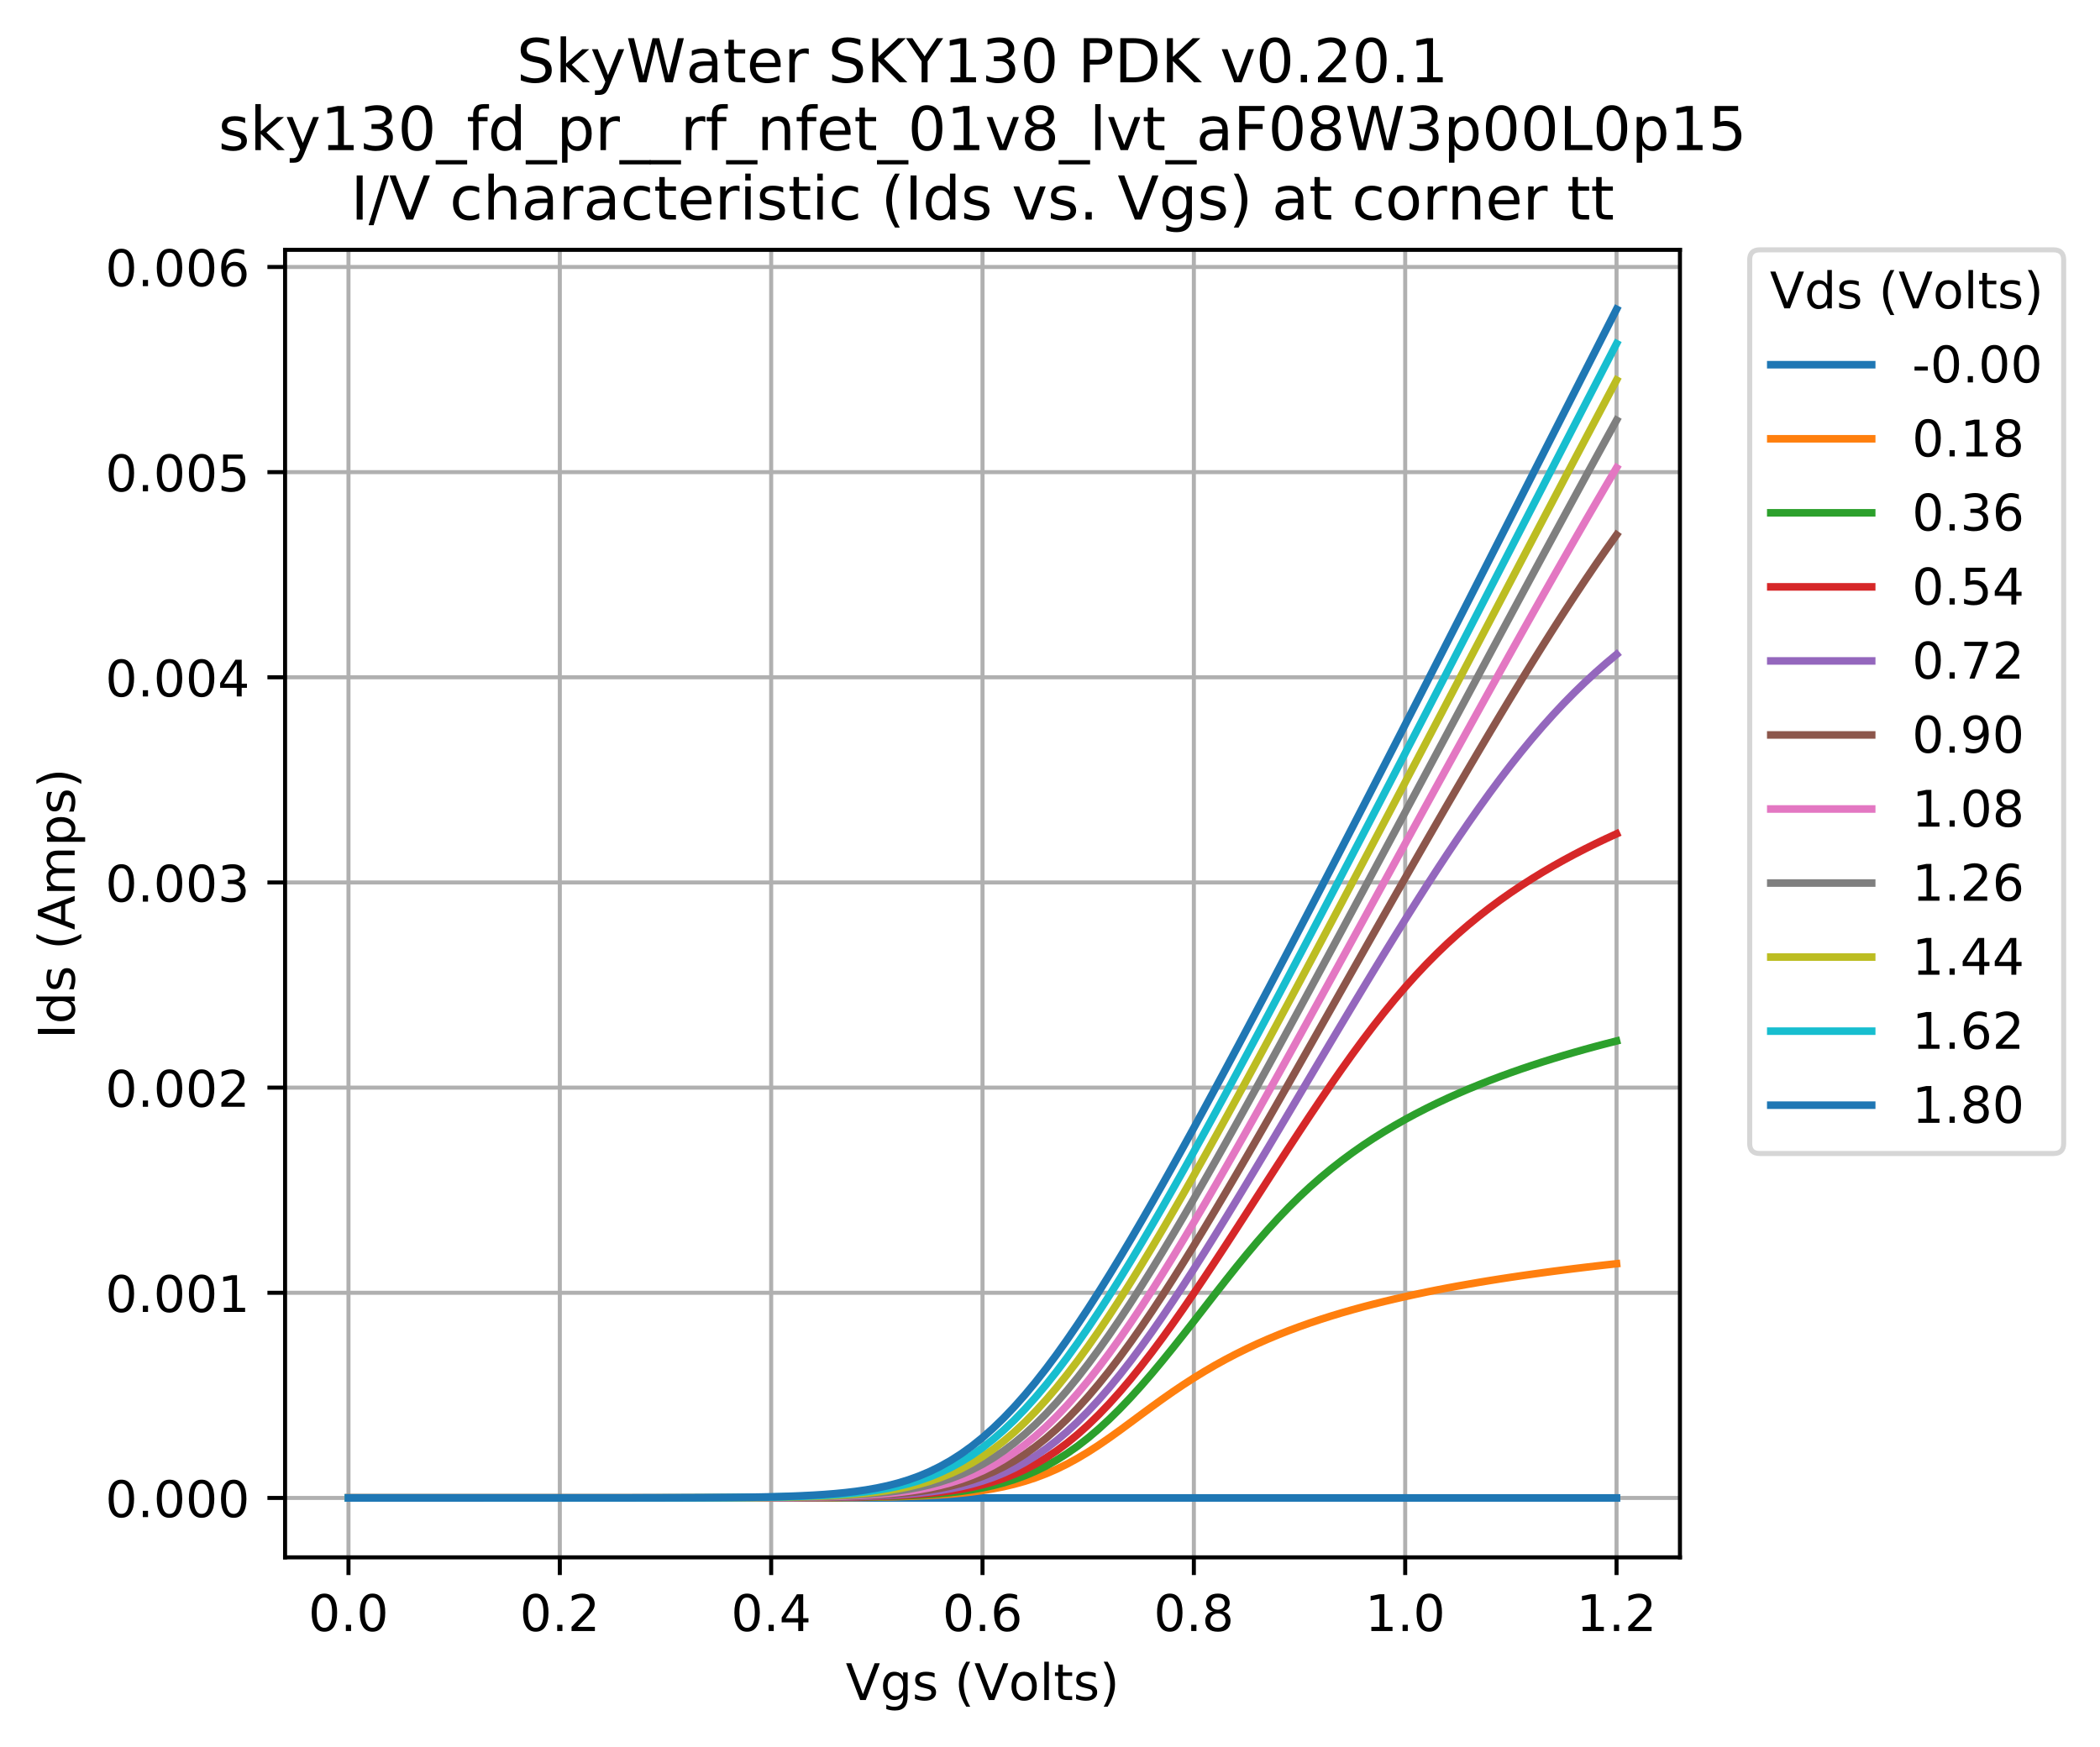 <svg xmlns="http://www.w3.org/2000/svg" xmlns:xlink="http://www.w3.org/1999/xlink" width="554.995" height="461.71" version="1.1" viewBox="0 0 416.246 346.283"><defs><style type="text/css">*{stroke-linecap:butt;stroke-linejoin:round}</style></defs><g id="figure_1"><g id="patch_1"><path d="M 0 346.283 L 416.246 346.283 L 416.246 0 L 0 0 z" style="fill:#fff"/></g><g id="axes_1"><g id="patch_2"><path d="M 56.506 308.727 L 332.986 308.727 L 332.986 49.527 L 56.506 49.527 z" style="fill:#fff"/></g><g id="matplotlib.axis_1"><g id="xtick_1"><g id="line2d_1"><path d="M 69.074 308.727 L 69.074 49.527" clip-path="url(#pefd650bb3f)" style="fill:none;stroke:#b0b0b0;stroke-linecap:square;stroke-width:.8"/></g><g id="line2d_2"><defs><path id="meab4c25bcc" d="M 0 0 L 0 3.5" style="stroke:#000;stroke-width:.8"/></defs><g><use style="stroke:#000;stroke-width:.8" x="69.074" y="308.727" xlink:href="#meab4c25bcc"/></g></g><g id="text_1"><defs><path id="DejaVuSans-48" d="M 31.781 66.406 Q 24.172 66.406 20.328 58.906 Q 16.5 51.422 16.5 36.375 Q 16.5 21.391 20.328 13.891 Q 24.172 6.391 31.781 6.391 Q 39.453 6.391 43.281 13.891 Q 47.125 21.391 47.125 36.375 Q 47.125 51.422 43.281 58.906 Q 39.453 66.406 31.781 66.406 z M 31.781 74.219 Q 44.047 74.219 50.516 64.516 Q 56.984 54.828 56.984 36.375 Q 56.984 17.969 50.516 8.266 Q 44.047 -1.422 31.781 -1.422 Q 19.531 -1.422 13.062 8.266 Q 6.594 17.969 6.594 36.375 Q 6.594 54.828 13.062 64.516 Q 19.531 74.219 31.781 74.219 z"/><path id="DejaVuSans-46" d="M 10.688 12.406 L 21 12.406 L 21 0 L 10.688 0 z"/></defs><g transform="translate(61.122 323.325)scale(0.1 -0.1)"><use xlink:href="#DejaVuSans-48"/><use x="63.623" xlink:href="#DejaVuSans-46"/><use x="95.41" xlink:href="#DejaVuSans-48"/></g></g></g><g id="xtick_2"><g id="line2d_3"><path d="M 110.964 308.727 L 110.964 49.527" clip-path="url(#pefd650bb3f)" style="fill:none;stroke:#b0b0b0;stroke-linecap:square;stroke-width:.8"/></g><g id="line2d_4"><g><use style="stroke:#000;stroke-width:.8" x="110.964" y="308.727" xlink:href="#meab4c25bcc"/></g></g><g id="text_2"><defs><path id="DejaVuSans-50" d="M 19.188 8.297 L 53.609 8.297 L 53.609 0 L 7.328 0 L 7.328 8.297 Q 12.938 14.109 22.625 23.891 Q 32.328 33.688 34.812 36.531 Q 39.547 41.844 41.422 45.531 Q 43.312 49.219 43.312 52.781 Q 43.312 58.594 39.234 62.25 Q 35.156 65.922 28.609 65.922 Q 23.969 65.922 18.812 64.312 Q 13.672 62.703 7.812 59.422 L 7.812 69.391 Q 13.766 71.781 18.938 73 Q 24.125 74.219 28.422 74.219 Q 39.75 74.219 46.484 68.547 Q 53.219 62.891 53.219 53.422 Q 53.219 48.922 51.531 44.891 Q 49.859 40.875 45.406 35.406 Q 44.188 33.984 37.641 27.219 Q 31.109 20.453 19.188 8.297 z"/></defs><g transform="translate(103.013 323.325)scale(0.1 -0.1)"><use xlink:href="#DejaVuSans-48"/><use x="63.623" xlink:href="#DejaVuSans-46"/><use x="95.41" xlink:href="#DejaVuSans-50"/></g></g></g><g id="xtick_3"><g id="line2d_5"><path d="M 152.855 308.727 L 152.855 49.527" clip-path="url(#pefd650bb3f)" style="fill:none;stroke:#b0b0b0;stroke-linecap:square;stroke-width:.8"/></g><g id="line2d_6"><g><use style="stroke:#000;stroke-width:.8" x="152.855" y="308.727" xlink:href="#meab4c25bcc"/></g></g><g id="text_3"><defs><path id="DejaVuSans-52" d="M 37.797 64.312 L 12.891 25.391 L 37.797 25.391 z M 35.203 72.906 L 47.609 72.906 L 47.609 25.391 L 58.016 25.391 L 58.016 17.188 L 47.609 17.188 L 47.609 0 L 37.797 0 L 37.797 17.188 L 4.891 17.188 L 4.891 26.703 z"/></defs><g transform="translate(144.904 323.325)scale(0.1 -0.1)"><use xlink:href="#DejaVuSans-48"/><use x="63.623" xlink:href="#DejaVuSans-46"/><use x="95.41" xlink:href="#DejaVuSans-52"/></g></g></g><g id="xtick_4"><g id="line2d_7"><path d="M 194.746 308.727 L 194.746 49.527" clip-path="url(#pefd650bb3f)" style="fill:none;stroke:#b0b0b0;stroke-linecap:square;stroke-width:.8"/></g><g id="line2d_8"><g><use style="stroke:#000;stroke-width:.8" x="194.746" y="308.727" xlink:href="#meab4c25bcc"/></g></g><g id="text_4"><defs><path id="DejaVuSans-54" d="M 33.016 40.375 Q 26.375 40.375 22.484 35.828 Q 18.609 31.297 18.609 23.391 Q 18.609 15.531 22.484 10.953 Q 26.375 6.391 33.016 6.391 Q 39.656 6.391 43.531 10.953 Q 47.406 15.531 47.406 23.391 Q 47.406 31.297 43.531 35.828 Q 39.656 40.375 33.016 40.375 z M 52.594 71.297 L 52.594 62.312 Q 48.875 64.062 45.094 64.984 Q 41.312 65.922 37.594 65.922 Q 27.828 65.922 22.672 59.328 Q 17.531 52.734 16.797 39.406 Q 19.672 43.656 24.016 45.922 Q 28.375 48.188 33.594 48.188 Q 44.578 48.188 50.953 41.516 Q 57.328 34.859 57.328 23.391 Q 57.328 12.156 50.688 5.359 Q 44.047 -1.422 33.016 -1.422 Q 20.359 -1.422 13.672 8.266 Q 6.984 17.969 6.984 36.375 Q 6.984 53.656 15.188 63.938 Q 23.391 74.219 37.203 74.219 Q 40.922 74.219 44.703 73.484 Q 48.484 72.75 52.594 71.297 z"/></defs><g transform="translate(186.795 323.325)scale(0.1 -0.1)"><use xlink:href="#DejaVuSans-48"/><use x="63.623" xlink:href="#DejaVuSans-46"/><use x="95.41" xlink:href="#DejaVuSans-54"/></g></g></g><g id="xtick_5"><g id="line2d_9"><path d="M 236.637 308.727 L 236.637 49.527" clip-path="url(#pefd650bb3f)" style="fill:none;stroke:#b0b0b0;stroke-linecap:square;stroke-width:.8"/></g><g id="line2d_10"><g><use style="stroke:#000;stroke-width:.8" x="236.637" y="308.727" xlink:href="#meab4c25bcc"/></g></g><g id="text_5"><defs><path id="DejaVuSans-56" d="M 31.781 34.625 Q 24.75 34.625 20.719 30.859 Q 16.703 27.094 16.703 20.516 Q 16.703 13.922 20.719 10.156 Q 24.75 6.391 31.781 6.391 Q 38.812 6.391 42.859 10.172 Q 46.922 13.969 46.922 20.516 Q 46.922 27.094 42.891 30.859 Q 38.875 34.625 31.781 34.625 z M 21.922 38.812 Q 15.578 40.375 12.031 44.719 Q 8.5 49.078 8.5 55.328 Q 8.5 64.062 14.719 69.141 Q 20.953 74.219 31.781 74.219 Q 42.672 74.219 48.875 69.141 Q 55.078 64.062 55.078 55.328 Q 55.078 49.078 51.531 44.719 Q 48 40.375 41.703 38.812 Q 48.828 37.156 52.797 32.312 Q 56.781 27.484 56.781 20.516 Q 56.781 9.906 50.312 4.234 Q 43.844 -1.422 31.781 -1.422 Q 19.734 -1.422 13.25 4.234 Q 6.781 9.906 6.781 20.516 Q 6.781 27.484 10.781 32.312 Q 14.797 37.156 21.922 38.812 z M 18.312 54.391 Q 18.312 48.734 21.844 45.562 Q 25.391 42.391 31.781 42.391 Q 38.141 42.391 41.719 45.562 Q 45.312 48.734 45.312 54.391 Q 45.312 60.062 41.719 63.234 Q 38.141 66.406 31.781 66.406 Q 25.391 66.406 21.844 63.234 Q 18.312 60.062 18.312 54.391 z"/></defs><g transform="translate(228.686 323.325)scale(0.1 -0.1)"><use xlink:href="#DejaVuSans-48"/><use x="63.623" xlink:href="#DejaVuSans-46"/><use x="95.41" xlink:href="#DejaVuSans-56"/></g></g></g><g id="xtick_6"><g id="line2d_11"><path d="M 278.528 308.727 L 278.528 49.527" clip-path="url(#pefd650bb3f)" style="fill:none;stroke:#b0b0b0;stroke-linecap:square;stroke-width:.8"/></g><g id="line2d_12"><g><use style="stroke:#000;stroke-width:.8" x="278.528" y="308.727" xlink:href="#meab4c25bcc"/></g></g><g id="text_6"><defs><path id="DejaVuSans-49" d="M 12.406 8.297 L 28.516 8.297 L 28.516 63.922 L 10.984 60.406 L 10.984 69.391 L 28.422 72.906 L 38.281 72.906 L 38.281 8.297 L 54.391 8.297 L 54.391 0 L 12.406 0 z"/></defs><g transform="translate(270.577 323.325)scale(0.1 -0.1)"><use xlink:href="#DejaVuSans-49"/><use x="63.623" xlink:href="#DejaVuSans-46"/><use x="95.41" xlink:href="#DejaVuSans-48"/></g></g></g><g id="xtick_7"><g id="line2d_13"><path d="M 320.419 308.727 L 320.419 49.527" clip-path="url(#pefd650bb3f)" style="fill:none;stroke:#b0b0b0;stroke-linecap:square;stroke-width:.8"/></g><g id="line2d_14"><g><use style="stroke:#000;stroke-width:.8" x="320.419" y="308.727" xlink:href="#meab4c25bcc"/></g></g><g id="text_7"><g transform="translate(312.467 323.325)scale(0.1 -0.1)"><use xlink:href="#DejaVuSans-49"/><use x="63.623" xlink:href="#DejaVuSans-46"/><use x="95.41" xlink:href="#DejaVuSans-50"/></g></g></g><g id="text_8"><defs><path id="DejaVuSans-86" d="M 28.609 0 L 0.781 72.906 L 11.078 72.906 L 34.188 11.531 L 57.328 72.906 L 67.578 72.906 L 39.797 0 z"/><path id="DejaVuSans-103" d="M 45.406 27.984 Q 45.406 37.75 41.375 43.109 Q 37.359 48.484 30.078 48.484 Q 22.859 48.484 18.828 43.109 Q 14.797 37.75 14.797 27.984 Q 14.797 18.266 18.828 12.891 Q 22.859 7.516 30.078 7.516 Q 37.359 7.516 41.375 12.891 Q 45.406 18.266 45.406 27.984 z M 54.391 6.781 Q 54.391 -7.172 48.188 -13.984 Q 42 -20.797 29.203 -20.797 Q 24.469 -20.797 20.266 -20.094 Q 16.062 -19.391 12.109 -17.922 L 12.109 -9.188 Q 16.062 -11.328 19.922 -12.344 Q 23.781 -13.375 27.781 -13.375 Q 36.625 -13.375 41.016 -8.766 Q 45.406 -4.156 45.406 5.172 L 45.406 9.625 Q 42.625 4.781 38.281 2.391 Q 33.938 0 27.875 0 Q 17.828 0 11.672 7.656 Q 5.516 15.328 5.516 27.984 Q 5.516 40.672 11.672 48.328 Q 17.828 56 27.875 56 Q 33.938 56 38.281 53.609 Q 42.625 51.219 45.406 46.391 L 45.406 54.688 L 54.391 54.688 z"/><path id="DejaVuSans-115" d="M 44.281 53.078 L 44.281 44.578 Q 40.484 46.531 36.375 47.5 Q 32.281 48.484 27.875 48.484 Q 21.188 48.484 17.844 46.438 Q 14.5 44.391 14.5 40.281 Q 14.5 37.156 16.891 35.375 Q 19.281 33.594 26.516 31.984 L 29.594 31.297 Q 39.156 29.25 43.188 25.516 Q 47.219 21.781 47.219 15.094 Q 47.219 7.469 41.188 3.016 Q 35.156 -1.422 24.609 -1.422 Q 20.219 -1.422 15.453 -0.562 Q 10.688 0.297 5.422 2 L 5.422 11.281 Q 10.406 8.688 15.234 7.391 Q 20.062 6.109 24.812 6.109 Q 31.156 6.109 34.562 8.281 Q 37.984 10.453 37.984 14.406 Q 37.984 18.062 35.516 20.016 Q 33.062 21.969 24.703 23.781 L 21.578 24.516 Q 13.234 26.266 9.516 29.906 Q 5.812 33.547 5.812 39.891 Q 5.812 47.609 11.281 51.797 Q 16.75 56 26.812 56 Q 31.781 56 36.172 55.266 Q 40.578 54.547 44.281 53.078 z"/><path id="DejaVuSans-32"/><path id="DejaVuSans-40" d="M 31 75.875 Q 24.469 64.656 21.281 53.656 Q 18.109 42.672 18.109 31.391 Q 18.109 20.125 21.312 9.062 Q 24.516 -2 31 -13.188 L 23.188 -13.188 Q 15.875 -1.703 12.234 9.375 Q 8.594 20.453 8.594 31.391 Q 8.594 42.281 12.203 53.312 Q 15.828 64.359 23.188 75.875 z"/><path id="DejaVuSans-111" d="M 30.609 48.391 Q 23.391 48.391 19.188 42.75 Q 14.984 37.109 14.984 27.297 Q 14.984 17.484 19.156 11.844 Q 23.344 6.203 30.609 6.203 Q 37.797 6.203 41.984 11.859 Q 46.188 17.531 46.188 27.297 Q 46.188 37.016 41.984 42.703 Q 37.797 48.391 30.609 48.391 z M 30.609 56 Q 42.328 56 49.016 48.375 Q 55.719 40.766 55.719 27.297 Q 55.719 13.875 49.016 6.219 Q 42.328 -1.422 30.609 -1.422 Q 18.844 -1.422 12.172 6.219 Q 5.516 13.875 5.516 27.297 Q 5.516 40.766 12.172 48.375 Q 18.844 56 30.609 56 z"/><path id="DejaVuSans-108" d="M 9.422 75.984 L 18.406 75.984 L 18.406 0 L 9.422 0 z"/><path id="DejaVuSans-116" d="M 18.312 70.219 L 18.312 54.688 L 36.812 54.688 L 36.812 47.703 L 18.312 47.703 L 18.312 18.016 Q 18.312 11.328 20.141 9.422 Q 21.969 7.516 27.594 7.516 L 36.812 7.516 L 36.812 0 L 27.594 0 Q 17.188 0 13.234 3.875 Q 9.281 7.766 9.281 18.016 L 9.281 47.703 L 2.688 47.703 L 2.688 54.688 L 9.281 54.688 L 9.281 70.219 z"/><path id="DejaVuSans-41" d="M 8.016 75.875 L 15.828 75.875 Q 23.141 64.359 26.781 53.312 Q 30.422 42.281 30.422 31.391 Q 30.422 20.453 26.781 9.375 Q 23.141 -1.703 15.828 -13.188 L 8.016 -13.188 Q 14.5 -2 17.703 9.062 Q 20.906 20.125 20.906 31.391 Q 20.906 42.672 17.703 53.656 Q 14.5 64.656 8.016 75.875 z"/></defs><g transform="translate(167.628 337.003)scale(0.1 -0.1)"><use xlink:href="#DejaVuSans-86"/><use x="68.408" xlink:href="#DejaVuSans-103"/><use x="131.885" xlink:href="#DejaVuSans-115"/><use x="183.984" xlink:href="#DejaVuSans-32"/><use x="215.771" xlink:href="#DejaVuSans-40"/><use x="254.785" xlink:href="#DejaVuSans-86"/><use x="323.084" xlink:href="#DejaVuSans-111"/><use x="384.266" xlink:href="#DejaVuSans-108"/><use x="412.049" xlink:href="#DejaVuSans-116"/><use x="451.258" xlink:href="#DejaVuSans-115"/><use x="503.357" xlink:href="#DejaVuSans-41"/></g></g></g><g id="matplotlib.axis_2"><g id="ytick_1"><g id="line2d_15"><path d="M 56.506 296.945 L 332.986 296.945" clip-path="url(#pefd650bb3f)" style="fill:none;stroke:#b0b0b0;stroke-linecap:square;stroke-width:.8"/></g><g id="line2d_16"><defs><path id="mdac7fc1bed" d="M 0 0 L -3.5 0" style="stroke:#000;stroke-width:.8"/></defs><g><use style="stroke:#000;stroke-width:.8" x="56.506" y="296.945" xlink:href="#mdac7fc1bed"/></g></g><g id="text_9"><g transform="translate(20.878 300.744)scale(0.1 -0.1)"><use xlink:href="#DejaVuSans-48"/><use x="63.623" xlink:href="#DejaVuSans-46"/><use x="95.41" xlink:href="#DejaVuSans-48"/><use x="159.033" xlink:href="#DejaVuSans-48"/><use x="222.656" xlink:href="#DejaVuSans-48"/></g></g></g><g id="ytick_2"><g id="line2d_17"><path d="M 56.506 256.275 L 332.986 256.275" clip-path="url(#pefd650bb3f)" style="fill:none;stroke:#b0b0b0;stroke-linecap:square;stroke-width:.8"/></g><g id="line2d_18"><g><use style="stroke:#000;stroke-width:.8" x="56.506" y="256.275" xlink:href="#mdac7fc1bed"/></g></g><g id="text_10"><g transform="translate(20.878 260.075)scale(0.1 -0.1)"><use xlink:href="#DejaVuSans-48"/><use x="63.623" xlink:href="#DejaVuSans-46"/><use x="95.41" xlink:href="#DejaVuSans-48"/><use x="159.033" xlink:href="#DejaVuSans-48"/><use x="222.656" xlink:href="#DejaVuSans-49"/></g></g></g><g id="ytick_3"><g id="line2d_19"><path d="M 56.506 215.606 L 332.986 215.606" clip-path="url(#pefd650bb3f)" style="fill:none;stroke:#b0b0b0;stroke-linecap:square;stroke-width:.8"/></g><g id="line2d_20"><g><use style="stroke:#000;stroke-width:.8" x="56.506" y="215.606" xlink:href="#mdac7fc1bed"/></g></g><g id="text_11"><g transform="translate(20.878 219.405)scale(0.1 -0.1)"><use xlink:href="#DejaVuSans-48"/><use x="63.623" xlink:href="#DejaVuSans-46"/><use x="95.41" xlink:href="#DejaVuSans-48"/><use x="159.033" xlink:href="#DejaVuSans-48"/><use x="222.656" xlink:href="#DejaVuSans-50"/></g></g></g><g id="ytick_4"><g id="line2d_21"><path d="M 56.506 174.936 L 332.986 174.936" clip-path="url(#pefd650bb3f)" style="fill:none;stroke:#b0b0b0;stroke-linecap:square;stroke-width:.8"/></g><g id="line2d_22"><g><use style="stroke:#000;stroke-width:.8" x="56.506" y="174.936" xlink:href="#mdac7fc1bed"/></g></g><g id="text_12"><defs><path id="DejaVuSans-51" d="M 40.578 39.312 Q 47.656 37.797 51.625 33 Q 55.609 28.219 55.609 21.188 Q 55.609 10.406 48.188 4.484 Q 40.766 -1.422 27.094 -1.422 Q 22.516 -1.422 17.656 -0.516 Q 12.797 0.391 7.625 2.203 L 7.625 11.719 Q 11.719 9.328 16.594 8.109 Q 21.484 6.891 26.812 6.891 Q 36.078 6.891 40.938 10.547 Q 45.797 14.203 45.797 21.188 Q 45.797 27.641 41.281 31.266 Q 36.766 34.906 28.719 34.906 L 20.219 34.906 L 20.219 43.016 L 29.109 43.016 Q 36.375 43.016 40.234 45.922 Q 44.094 48.828 44.094 54.297 Q 44.094 59.906 40.109 62.906 Q 36.141 65.922 28.719 65.922 Q 24.656 65.922 20.016 65.031 Q 15.375 64.156 9.812 62.312 L 9.812 71.094 Q 15.438 72.656 20.344 73.438 Q 25.25 74.219 29.594 74.219 Q 40.828 74.219 47.359 69.109 Q 53.906 64.016 53.906 55.328 Q 53.906 49.266 50.438 45.094 Q 46.969 40.922 40.578 39.312 z"/></defs><g transform="translate(20.878 178.736)scale(0.1 -0.1)"><use xlink:href="#DejaVuSans-48"/><use x="63.623" xlink:href="#DejaVuSans-46"/><use x="95.41" xlink:href="#DejaVuSans-48"/><use x="159.033" xlink:href="#DejaVuSans-48"/><use x="222.656" xlink:href="#DejaVuSans-51"/></g></g></g><g id="ytick_5"><g id="line2d_23"><path d="M 56.506 134.267 L 332.986 134.267" clip-path="url(#pefd650bb3f)" style="fill:none;stroke:#b0b0b0;stroke-linecap:square;stroke-width:.8"/></g><g id="line2d_24"><g><use style="stroke:#000;stroke-width:.8" x="56.506" y="134.267" xlink:href="#mdac7fc1bed"/></g></g><g id="text_13"><g transform="translate(20.878 138.066)scale(0.1 -0.1)"><use xlink:href="#DejaVuSans-48"/><use x="63.623" xlink:href="#DejaVuSans-46"/><use x="95.41" xlink:href="#DejaVuSans-48"/><use x="159.033" xlink:href="#DejaVuSans-48"/><use x="222.656" xlink:href="#DejaVuSans-52"/></g></g></g><g id="ytick_6"><g id="line2d_25"><path d="M 56.506 93.598 L 332.986 93.598" clip-path="url(#pefd650bb3f)" style="fill:none;stroke:#b0b0b0;stroke-linecap:square;stroke-width:.8"/></g><g id="line2d_26"><g><use style="stroke:#000;stroke-width:.8" x="56.506" y="93.598" xlink:href="#mdac7fc1bed"/></g></g><g id="text_14"><defs><path id="DejaVuSans-53" d="M 10.797 72.906 L 49.516 72.906 L 49.516 64.594 L 19.828 64.594 L 19.828 46.734 Q 21.969 47.469 24.109 47.828 Q 26.266 48.188 28.422 48.188 Q 40.625 48.188 47.75 41.5 Q 54.891 34.812 54.891 23.391 Q 54.891 11.625 47.562 5.094 Q 40.234 -1.422 26.906 -1.422 Q 22.312 -1.422 17.547 -0.641 Q 12.797 0.141 7.719 1.703 L 7.719 11.625 Q 12.109 9.234 16.797 8.062 Q 21.484 6.891 26.703 6.891 Q 35.156 6.891 40.078 11.328 Q 45.016 15.766 45.016 23.391 Q 45.016 31 40.078 35.438 Q 35.156 39.891 26.703 39.891 Q 22.75 39.891 18.812 39.016 Q 14.891 38.141 10.797 36.281 z"/></defs><g transform="translate(20.878 97.397)scale(0.1 -0.1)"><use xlink:href="#DejaVuSans-48"/><use x="63.623" xlink:href="#DejaVuSans-46"/><use x="95.41" xlink:href="#DejaVuSans-48"/><use x="159.033" xlink:href="#DejaVuSans-48"/><use x="222.656" xlink:href="#DejaVuSans-53"/></g></g></g><g id="ytick_7"><g id="line2d_27"><path d="M 56.506 52.928 L 332.986 52.928" clip-path="url(#pefd650bb3f)" style="fill:none;stroke:#b0b0b0;stroke-linecap:square;stroke-width:.8"/></g><g id="line2d_28"><g><use style="stroke:#000;stroke-width:.8" x="56.506" y="52.928" xlink:href="#mdac7fc1bed"/></g></g><g id="text_15"><g transform="translate(20.878 56.727)scale(0.1 -0.1)"><use xlink:href="#DejaVuSans-48"/><use x="63.623" xlink:href="#DejaVuSans-46"/><use x="95.41" xlink:href="#DejaVuSans-48"/><use x="159.033" xlink:href="#DejaVuSans-48"/><use x="222.656" xlink:href="#DejaVuSans-54"/></g></g></g><g id="text_16"><defs><path id="DejaVuSans-73" d="M 9.812 72.906 L 19.672 72.906 L 19.672 0 L 9.812 0 z"/><path id="DejaVuSans-100" d="M 45.406 46.391 L 45.406 75.984 L 54.391 75.984 L 54.391 0 L 45.406 0 L 45.406 8.203 Q 42.578 3.328 38.25 0.953 Q 33.938 -1.422 27.875 -1.422 Q 17.969 -1.422 11.734 6.484 Q 5.516 14.406 5.516 27.297 Q 5.516 40.188 11.734 48.094 Q 17.969 56 27.875 56 Q 33.938 56 38.25 53.625 Q 42.578 51.266 45.406 46.391 z M 14.797 27.297 Q 14.797 17.391 18.875 11.75 Q 22.953 6.109 30.078 6.109 Q 37.203 6.109 41.297 11.75 Q 45.406 17.391 45.406 27.297 Q 45.406 37.203 41.297 42.844 Q 37.203 48.484 30.078 48.484 Q 22.953 48.484 18.875 42.844 Q 14.797 37.203 14.797 27.297 z"/><path id="DejaVuSans-65" d="M 34.188 63.188 L 20.797 26.906 L 47.609 26.906 z M 28.609 72.906 L 39.797 72.906 L 67.578 0 L 57.328 0 L 50.688 18.703 L 17.828 18.703 L 11.188 0 L 0.781 0 z"/><path id="DejaVuSans-109" d="M 52 44.188 Q 55.375 50.25 60.062 53.125 Q 64.75 56 71.094 56 Q 79.641 56 84.281 50.016 Q 88.922 44.047 88.922 33.016 L 88.922 0 L 79.891 0 L 79.891 32.719 Q 79.891 40.578 77.094 44.375 Q 74.312 48.188 68.609 48.188 Q 61.625 48.188 57.562 43.547 Q 53.516 38.922 53.516 30.906 L 53.516 0 L 44.484 0 L 44.484 32.719 Q 44.484 40.625 41.703 44.406 Q 38.922 48.188 33.109 48.188 Q 26.219 48.188 22.156 43.531 Q 18.109 38.875 18.109 30.906 L 18.109 0 L 9.078 0 L 9.078 54.688 L 18.109 54.688 L 18.109 46.188 Q 21.188 51.219 25.484 53.609 Q 29.781 56 35.688 56 Q 41.656 56 45.828 52.969 Q 50 49.953 52 44.188 z"/><path id="DejaVuSans-112" d="M 18.109 8.203 L 18.109 -20.797 L 9.078 -20.797 L 9.078 54.688 L 18.109 54.688 L 18.109 46.391 Q 20.953 51.266 25.266 53.625 Q 29.594 56 35.594 56 Q 45.562 56 51.781 48.094 Q 58.016 40.188 58.016 27.297 Q 58.016 14.406 51.781 6.484 Q 45.562 -1.422 35.594 -1.422 Q 29.594 -1.422 25.266 0.953 Q 20.953 3.328 18.109 8.203 z M 48.688 27.297 Q 48.688 37.203 44.609 42.844 Q 40.531 48.484 33.406 48.484 Q 26.266 48.484 22.188 42.844 Q 18.109 37.203 18.109 27.297 Q 18.109 17.391 22.188 11.75 Q 26.266 6.109 33.406 6.109 Q 40.531 6.109 44.609 11.75 Q 48.688 17.391 48.688 27.297 z"/></defs><g transform="translate(14.798 205.941)rotate(-90)scale(0.1 -0.1)"><use xlink:href="#DejaVuSans-73"/><use x="29.492" xlink:href="#DejaVuSans-100"/><use x="92.969" xlink:href="#DejaVuSans-115"/><use x="145.068" xlink:href="#DejaVuSans-32"/><use x="176.855" xlink:href="#DejaVuSans-40"/><use x="215.869" xlink:href="#DejaVuSans-65"/><use x="284.277" xlink:href="#DejaVuSans-109"/><use x="381.689" xlink:href="#DejaVuSans-112"/><use x="445.166" xlink:href="#DejaVuSans-115"/><use x="497.266" xlink:href="#DejaVuSans-41"/></g></g></g><g id="line2d_29"><path d="M 69.074 296.945 L 71.168 296.945 L 73.263 296.945 L 75.357 296.945 L 77.452 296.945 L 79.546 296.945 L 81.641 296.945 L 83.735 296.945 L 85.83 296.945 L 87.924 296.945 L 90.019 296.945 L 92.114 296.945 L 94.208 296.945 L 96.303 296.945 L 98.397 296.945 L 100.492 296.945 L 102.586 296.945 L 104.681 296.945 L 106.775 296.945 L 108.87 296.945 L 110.964 296.945 L 113.059 296.945 L 115.154 296.945 L 117.248 296.945 L 119.343 296.945 L 121.437 296.945 L 123.532 296.945 L 125.626 296.945 L 127.721 296.945 L 129.815 296.945 L 131.91 296.945 L 134.004 296.945 L 136.099 296.945 L 138.194 296.945 L 140.288 296.945 L 142.383 296.945 L 144.477 296.945 L 146.572 296.945 L 148.666 296.945 L 150.761 296.945 L 152.855 296.945 L 154.95 296.945 L 157.044 296.945 L 159.139 296.945 L 161.234 296.945 L 163.328 296.945 L 165.423 296.945 L 167.517 296.945 L 169.612 296.945 L 171.706 296.945 L 173.801 296.945 L 175.895 296.945 L 177.99 296.945 L 180.084 296.945 L 182.179 296.945 L 184.274 296.945 L 186.368 296.945 L 188.463 296.945 L 190.557 296.945 L 192.652 296.945 L 194.746 296.945 L 196.841 296.945 L 198.935 296.945 L 201.03 296.945 L 203.124 296.945 L 205.219 296.945 L 207.314 296.945 L 209.408 296.945 L 211.503 296.945 L 213.597 296.945 L 215.692 296.945 L 217.786 296.945 L 219.881 296.945 L 221.975 296.945 L 224.07 296.945 L 226.164 296.945 L 228.259 296.945 L 230.354 296.945 L 232.448 296.945 L 234.543 296.945 L 236.637 296.945 L 238.732 296.945 L 240.826 296.945 L 242.921 296.945 L 245.015 296.945 L 247.11 296.945 L 249.204 296.945 L 251.299 296.945 L 253.394 296.945 L 255.488 296.945 L 257.583 296.945 L 259.677 296.945 L 261.772 296.945 L 263.866 296.945 L 265.961 296.945 L 268.055 296.945 L 270.15 296.945 L 272.244 296.945 L 274.339 296.945 L 276.434 296.945 L 278.528 296.945 L 280.623 296.945 L 282.717 296.945 L 284.812 296.945 L 286.906 296.945 L 289.001 296.945 L 291.095 296.945 L 293.19 296.945 L 295.284 296.945 L 297.379 296.945 L 299.474 296.945 L 301.568 296.945 L 303.663 296.945 L 305.757 296.945 L 307.852 296.945 L 309.946 296.945 L 312.041 296.945 L 314.135 296.945 L 316.23 296.945 L 318.324 296.945 L 320.419 296.945" clip-path="url(#pefd650bb3f)" style="fill:none;stroke:#1f77b4;stroke-linecap:square;stroke-width:1.5"/></g><g id="line2d_30"><path d="M 69.074 296.945 L 71.168 296.945 L 73.263 296.945 L 75.357 296.945 L 77.452 296.945 L 79.546 296.945 L 81.641 296.945 L 83.735 296.945 L 85.83 296.945 L 87.924 296.945 L 90.019 296.945 L 92.114 296.945 L 94.208 296.945 L 96.303 296.945 L 98.397 296.945 L 100.492 296.945 L 102.586 296.945 L 104.681 296.945 L 106.775 296.945 L 108.87 296.945 L 110.964 296.945 L 113.059 296.945 L 115.154 296.945 L 117.248 296.945 L 119.343 296.944 L 121.437 296.944 L 123.532 296.944 L 125.626 296.944 L 127.721 296.944 L 129.815 296.944 L 131.91 296.943 L 134.004 296.943 L 136.099 296.942 L 138.194 296.942 L 140.288 296.941 L 142.383 296.94 L 144.477 296.938 L 146.572 296.937 L 148.666 296.935 L 150.761 296.932 L 152.855 296.928 L 154.95 296.924 L 157.044 296.918 L 159.139 296.911 L 161.234 296.903 L 163.328 296.892 L 165.423 296.878 L 167.517 296.861 L 169.612 296.839 L 171.706 296.812 L 173.801 296.779 L 175.895 296.737 L 177.99 296.685 L 180.084 296.62 L 182.179 296.54 L 184.274 296.441 L 186.368 296.317 L 188.463 296.165 L 190.557 295.977 L 192.652 295.747 L 194.746 295.466 L 196.841 295.125 L 198.935 294.713 L 201.03 294.22 L 203.124 293.637 L 205.219 292.953 L 207.314 292.16 L 209.408 291.252 L 211.503 290.226 L 213.597 289.083 L 215.692 287.829 L 217.786 286.475 L 219.881 285.036 L 221.975 283.534 L 224.07 281.994 L 226.164 280.44 L 228.259 278.897 L 230.354 277.384 L 232.448 275.917 L 234.543 274.504 L 236.637 273.154 L 238.732 271.868 L 240.826 270.647 L 242.921 269.491 L 245.015 268.397 L 247.11 267.364 L 249.204 266.387 L 251.299 265.464 L 253.394 264.592 L 255.488 263.767 L 257.583 262.987 L 259.677 262.247 L 261.772 261.546 L 263.866 260.88 L 265.961 260.248 L 268.055 259.647 L 270.15 259.074 L 272.244 258.527 L 274.339 258.006 L 276.434 257.508 L 278.528 257.032 L 280.623 256.576 L 282.717 256.138 L 284.812 255.719 L 286.906 255.316 L 289.001 254.929 L 291.095 254.557 L 293.19 254.198 L 295.284 253.853 L 297.379 253.52 L 299.474 253.199 L 301.568 252.889 L 303.663 252.589 L 305.757 252.3 L 307.852 252.02 L 309.946 251.749 L 312.041 251.486 L 314.135 251.232 L 316.23 250.986 L 318.324 250.747 L 320.419 250.516" clip-path="url(#pefd650bb3f)" style="fill:none;stroke:#ff7f0e;stroke-linecap:square;stroke-width:1.5"/></g><g id="line2d_31"><path d="M 69.074 296.945 L 71.168 296.945 L 73.263 296.945 L 75.357 296.945 L 77.452 296.945 L 79.546 296.945 L 81.641 296.945 L 83.735 296.945 L 85.83 296.945 L 87.924 296.945 L 90.019 296.945 L 92.114 296.945 L 94.208 296.945 L 96.303 296.945 L 98.397 296.945 L 100.492 296.945 L 102.586 296.945 L 104.681 296.945 L 106.775 296.945 L 108.87 296.945 L 110.964 296.945 L 113.059 296.945 L 115.154 296.945 L 117.248 296.944 L 119.343 296.944 L 121.437 296.944 L 123.532 296.944 L 125.626 296.944 L 127.721 296.944 L 129.815 296.943 L 131.91 296.943 L 134.004 296.942 L 136.099 296.941 L 138.194 296.94 L 140.288 296.939 L 142.383 296.938 L 144.477 296.936 L 146.572 296.934 L 148.666 296.931 L 150.761 296.927 L 152.855 296.922 L 154.95 296.916 L 157.044 296.908 L 159.139 296.899 L 161.234 296.886 L 163.328 296.871 L 165.423 296.852 L 167.517 296.829 L 169.612 296.799 L 171.706 296.763 L 173.801 296.717 L 175.895 296.66 L 177.99 296.589 L 180.084 296.501 L 182.179 296.392 L 184.274 296.257 L 186.368 296.09 L 188.463 295.884 L 190.557 295.631 L 192.652 295.321 L 194.746 294.945 L 196.841 294.491 L 198.935 293.947 L 201.03 293.3 L 203.124 292.538 L 205.219 291.65 L 207.314 290.626 L 209.408 289.457 L 211.503 288.138 L 213.597 286.665 L 215.692 285.037 L 217.786 283.257 L 219.881 281.33 L 221.975 279.264 L 224.07 277.067 L 226.164 274.752 L 228.259 272.333 L 230.354 269.823 L 232.448 267.24 L 234.543 264.6 L 236.637 261.922 L 238.732 259.225 L 240.826 256.528 L 242.921 253.853 L 245.015 251.219 L 247.11 248.647 L 249.204 246.155 L 251.299 243.757 L 253.394 241.465 L 255.488 239.285 L 257.583 237.22 L 259.677 235.269 L 261.772 233.429 L 263.866 231.692 L 265.961 230.054 L 268.055 228.507 L 270.15 227.044 L 272.244 225.66 L 274.339 224.347 L 276.434 223.102 L 278.528 221.917 L 280.623 220.79 L 282.717 219.715 L 284.812 218.69 L 286.906 217.71 L 289.001 216.772 L 291.095 215.875 L 293.19 215.014 L 295.284 214.188 L 297.379 213.395 L 299.474 212.632 L 301.568 211.899 L 303.663 211.192 L 305.757 210.511 L 307.852 209.855 L 309.946 209.222 L 312.041 208.611 L 314.135 208.02 L 316.23 207.449 L 318.324 206.897 L 320.419 206.363" clip-path="url(#pefd650bb3f)" style="fill:none;stroke:#2ca02c;stroke-linecap:square;stroke-width:1.5"/></g><g id="line2d_32"><path d="M 69.074 296.945 L 71.168 296.945 L 73.263 296.945 L 75.357 296.945 L 77.452 296.945 L 79.546 296.945 L 81.641 296.945 L 83.735 296.945 L 85.83 296.945 L 87.924 296.945 L 90.019 296.945 L 92.114 296.945 L 94.208 296.945 L 96.303 296.945 L 98.397 296.945 L 100.492 296.945 L 102.586 296.945 L 104.681 296.945 L 106.775 296.945 L 108.87 296.945 L 110.964 296.945 L 113.059 296.944 L 115.154 296.944 L 117.248 296.944 L 119.343 296.944 L 121.437 296.944 L 123.532 296.944 L 125.626 296.943 L 127.721 296.943 L 129.815 296.943 L 131.91 296.942 L 134.004 296.941 L 136.099 296.94 L 138.194 296.939 L 140.288 296.937 L 142.383 296.935 L 144.477 296.933 L 146.572 296.929 L 148.666 296.925 L 150.761 296.92 L 152.855 296.914 L 154.95 296.905 L 157.044 296.895 L 159.139 296.882 L 161.234 296.866 L 163.328 296.846 L 165.423 296.821 L 167.517 296.789 L 169.612 296.75 L 171.706 296.701 L 173.801 296.64 L 175.895 296.564 L 177.99 296.47 L 180.084 296.354 L 182.179 296.209 L 184.274 296.031 L 186.368 295.812 L 188.463 295.542 L 190.557 295.213 L 192.652 294.814 L 194.746 294.332 L 196.841 293.754 L 198.935 293.069 L 201.03 292.264 L 203.124 291.325 L 205.219 290.244 L 207.314 289.011 L 209.408 287.62 L 211.503 286.067 L 213.597 284.35 L 215.692 282.471 L 217.786 280.433 L 219.881 278.242 L 221.975 275.907 L 224.07 273.436 L 226.164 270.839 L 228.259 268.128 L 230.354 265.314 L 232.448 262.408 L 234.543 259.423 L 236.637 256.369 L 238.732 253.257 L 240.826 250.098 L 242.921 246.902 L 245.015 243.679 L 247.11 240.438 L 249.204 237.188 L 251.299 233.937 L 253.394 230.695 L 255.488 227.47 L 257.583 224.272 L 259.677 221.107 L 261.772 217.987 L 263.866 214.919 L 265.961 211.914 L 268.055 208.981 L 270.15 206.129 L 272.244 203.367 L 274.339 200.704 L 276.434 198.144 L 278.528 195.694 L 280.623 193.355 L 282.717 191.129 L 284.812 189.014 L 286.906 187.006 L 289.001 185.102 L 291.095 183.296 L 293.19 181.582 L 295.284 179.954 L 297.379 178.406 L 299.474 176.932 L 301.568 175.527 L 303.663 174.186 L 305.757 172.905 L 307.852 171.679 L 309.946 170.504 L 312.041 169.378 L 314.135 168.297 L 316.23 167.258 L 318.324 166.258 L 320.419 165.296" clip-path="url(#pefd650bb3f)" style="fill:none;stroke:#d62728;stroke-linecap:square;stroke-width:1.5"/></g><g id="line2d_33"><path d="M 69.074 296.945 L 71.168 296.945 L 73.263 296.945 L 75.357 296.945 L 77.452 296.945 L 79.546 296.945 L 81.641 296.945 L 83.735 296.945 L 85.83 296.945 L 87.924 296.945 L 90.019 296.945 L 92.114 296.945 L 94.208 296.945 L 96.303 296.945 L 98.397 296.945 L 100.492 296.945 L 102.586 296.945 L 104.681 296.945 L 106.775 296.945 L 108.87 296.945 L 110.964 296.944 L 113.059 296.944 L 115.154 296.944 L 117.248 296.944 L 119.343 296.944 L 121.437 296.944 L 123.532 296.943 L 125.626 296.943 L 127.721 296.942 L 129.815 296.942 L 131.91 296.941 L 134.004 296.94 L 136.099 296.938 L 138.194 296.937 L 140.288 296.935 L 142.383 296.932 L 144.477 296.928 L 146.572 296.924 L 148.666 296.919 L 150.761 296.912 L 152.855 296.903 L 154.95 296.892 L 157.044 296.878 L 159.139 296.861 L 161.234 296.839 L 163.328 296.813 L 165.423 296.779 L 167.517 296.737 L 169.612 296.686 L 171.706 296.621 L 173.801 296.541 L 175.895 296.441 L 177.99 296.318 L 180.084 296.165 L 182.179 295.977 L 184.274 295.745 L 186.368 295.461 L 188.463 295.114 L 190.557 294.694 L 192.652 294.187 L 194.746 293.582 L 196.841 292.865 L 198.935 292.022 L 201.03 291.043 L 203.124 289.917 L 205.219 288.635 L 207.314 287.19 L 209.408 285.579 L 211.503 283.801 L 213.597 281.856 L 215.692 279.748 L 217.786 277.484 L 219.881 275.071 L 221.975 272.517 L 224.07 269.832 L 226.164 267.027 L 228.259 264.113 L 230.354 261.099 L 232.448 257.998 L 234.543 254.818 L 236.637 251.57 L 238.732 248.263 L 240.826 244.904 L 242.921 241.502 L 245.015 238.065 L 247.11 234.598 L 249.204 231.107 L 251.299 227.599 L 253.394 224.077 L 255.488 220.548 L 257.583 217.014 L 259.677 213.48 L 261.772 209.951 L 263.866 206.429 L 265.961 202.918 L 268.055 199.422 L 270.15 195.944 L 272.244 192.488 L 274.339 189.057 L 276.434 185.656 L 278.528 182.29 L 280.623 178.961 L 282.717 175.676 L 284.812 172.44 L 286.906 169.257 L 289.001 166.133 L 291.095 163.076 L 293.19 160.09 L 295.284 157.181 L 297.379 154.357 L 299.474 151.623 L 301.568 148.982 L 303.663 146.441 L 305.757 144.001 L 307.852 141.664 L 309.946 139.43 L 312.041 137.3 L 314.135 135.269 L 316.23 133.335 L 318.324 131.494 L 320.419 129.742" clip-path="url(#pefd650bb3f)" style="fill:none;stroke:#9467bd;stroke-linecap:square;stroke-width:1.5"/></g><g id="line2d_34"><path d="M 69.074 296.945 L 71.168 296.945 L 73.263 296.945 L 75.357 296.945 L 77.452 296.945 L 79.546 296.945 L 81.641 296.945 L 83.735 296.945 L 85.83 296.945 L 87.924 296.945 L 90.019 296.945 L 92.114 296.945 L 94.208 296.945 L 96.303 296.945 L 98.397 296.945 L 100.492 296.945 L 102.586 296.945 L 104.681 296.945 L 106.775 296.945 L 108.87 296.944 L 110.964 296.944 L 113.059 296.944 L 115.154 296.944 L 117.248 296.944 L 119.343 296.944 L 121.437 296.943 L 123.532 296.943 L 125.626 296.942 L 127.721 296.942 L 129.815 296.941 L 131.91 296.94 L 134.004 296.938 L 136.099 296.936 L 138.194 296.934 L 140.288 296.931 L 142.383 296.927 L 144.477 296.923 L 146.572 296.917 L 148.666 296.91 L 150.761 296.9 L 152.855 296.889 L 154.95 296.874 L 157.044 296.856 L 159.139 296.833 L 161.234 296.805 L 163.328 296.769 L 165.423 296.725 L 167.517 296.671 L 169.612 296.602 L 171.706 296.518 L 173.801 296.413 L 175.895 296.283 L 177.99 296.122 L 180.084 295.924 L 182.179 295.68 L 184.274 295.382 L 186.368 295.018 L 188.463 294.578 L 190.557 294.049 L 192.652 293.417 L 194.746 292.67 L 196.841 291.794 L 198.935 290.778 L 201.03 289.612 L 203.124 288.286 L 205.219 286.795 L 207.314 285.136 L 209.408 283.306 L 211.503 281.308 L 213.597 279.146 L 215.692 276.825 L 217.786 274.354 L 219.881 271.74 L 221.975 268.994 L 224.07 266.125 L 226.164 263.145 L 228.259 260.064 L 230.354 256.891 L 232.448 253.638 L 234.543 250.312 L 236.637 246.923 L 238.732 243.479 L 240.826 239.986 L 242.921 236.452 L 245.015 232.883 L 247.11 229.284 L 249.204 225.659 L 251.299 222.014 L 253.394 218.351 L 255.488 214.675 L 257.583 210.988 L 259.677 207.294 L 261.772 203.594 L 263.866 199.891 L 265.961 196.186 L 268.055 192.483 L 270.15 188.783 L 272.244 185.086 L 274.339 181.396 L 276.434 177.714 L 278.528 174.041 L 280.623 170.379 L 282.717 166.73 L 284.812 163.096 L 286.906 159.477 L 289.001 155.878 L 291.095 152.299 L 293.19 148.743 L 295.284 145.212 L 297.379 141.71 L 299.474 138.238 L 301.568 134.8 L 303.663 131.4 L 305.757 128.041 L 307.852 124.727 L 309.946 121.462 L 312.041 118.251 L 314.135 115.098 L 316.23 112.008 L 318.324 108.986 L 320.419 106.037" clip-path="url(#pefd650bb3f)" style="fill:none;stroke:#8c564b;stroke-linecap:square;stroke-width:1.5"/></g><g id="line2d_35"><path d="M 69.074 296.945 L 71.168 296.945 L 73.263 296.945 L 75.357 296.945 L 77.452 296.945 L 79.546 296.945 L 81.641 296.945 L 83.735 296.945 L 85.83 296.945 L 87.924 296.945 L 90.019 296.945 L 92.114 296.945 L 94.208 296.945 L 96.303 296.945 L 98.397 296.945 L 100.492 296.945 L 102.586 296.945 L 104.681 296.945 L 106.775 296.944 L 108.87 296.944 L 110.964 296.944 L 113.059 296.944 L 115.154 296.944 L 117.248 296.943 L 119.343 296.943 L 121.437 296.943 L 123.532 296.942 L 125.626 296.941 L 127.721 296.94 L 129.815 296.939 L 131.91 296.938 L 134.004 296.936 L 136.099 296.933 L 138.194 296.93 L 140.288 296.926 L 142.383 296.921 L 144.477 296.915 L 146.572 296.907 L 148.666 296.898 L 150.761 296.885 L 152.855 296.87 L 154.95 296.851 L 157.044 296.827 L 159.139 296.797 L 161.234 296.76 L 163.328 296.713 L 165.423 296.655 L 167.517 296.584 L 169.612 296.495 L 171.706 296.384 L 173.801 296.247 L 175.895 296.079 L 177.99 295.871 L 180.084 295.615 L 182.179 295.303 L 184.274 294.923 L 186.368 294.463 L 188.463 293.912 L 190.557 293.254 L 192.652 292.479 L 194.746 291.571 L 196.841 290.521 L 198.935 289.317 L 201.03 287.951 L 203.124 286.419 L 205.219 284.715 L 207.314 282.84 L 209.408 280.796 L 211.503 278.587 L 213.597 276.218 L 215.692 273.698 L 217.786 271.035 L 219.881 268.24 L 221.975 265.322 L 224.07 262.291 L 226.164 259.159 L 228.259 255.934 L 230.354 252.627 L 232.448 249.247 L 234.543 245.802 L 236.637 242.3 L 238.732 238.748 L 240.826 235.152 L 242.921 231.518 L 245.015 227.851 L 247.11 224.156 L 249.204 220.437 L 251.299 216.697 L 253.394 212.939 L 255.488 209.167 L 257.583 205.382 L 259.677 201.588 L 261.772 197.785 L 263.866 193.975 L 265.961 190.16 L 268.055 186.341 L 270.15 182.52 L 272.244 178.698 L 274.339 174.875 L 276.434 171.052 L 278.528 167.232 L 280.623 163.413 L 282.717 159.599 L 284.812 155.788 L 286.906 151.983 L 289.001 148.184 L 291.095 144.392 L 293.19 140.608 L 295.284 136.833 L 297.379 133.069 L 299.474 129.316 L 301.568 125.576 L 303.663 121.851 L 305.757 118.14 L 307.852 114.447 L 309.946 110.772 L 312.041 107.117 L 314.135 103.485 L 316.23 99.877 L 318.324 96.295 L 320.419 92.742" clip-path="url(#pefd650bb3f)" style="fill:none;stroke:#e377c2;stroke-linecap:square;stroke-width:1.5"/></g><g id="line2d_36"><path d="M 69.074 296.945 L 71.168 296.945 L 73.263 296.945 L 75.357 296.945 L 77.452 296.945 L 79.546 296.945 L 81.641 296.945 L 83.735 296.945 L 85.83 296.945 L 87.924 296.945 L 90.019 296.945 L 92.114 296.945 L 94.208 296.945 L 96.303 296.945 L 98.397 296.945 L 100.492 296.945 L 102.586 296.944 L 104.681 296.944 L 106.775 296.944 L 108.87 296.944 L 110.964 296.944 L 113.059 296.944 L 115.154 296.943 L 117.248 296.943 L 119.343 296.943 L 121.437 296.942 L 123.532 296.941 L 125.626 296.94 L 127.721 296.939 L 129.815 296.937 L 131.91 296.935 L 134.004 296.933 L 136.099 296.929 L 138.194 296.925 L 140.288 296.92 L 142.383 296.914 L 144.477 296.905 L 146.572 296.895 L 148.666 296.882 L 150.761 296.866 L 152.855 296.846 L 154.95 296.82 L 157.044 296.789 L 159.139 296.75 L 161.234 296.701 L 163.328 296.64 L 165.423 296.565 L 167.517 296.471 L 169.612 296.355 L 171.706 296.212 L 173.801 296.035 L 175.895 295.817 L 177.99 295.55 L 180.084 295.223 L 182.179 294.827 L 184.274 294.348 L 186.368 293.775 L 188.463 293.093 L 190.557 292.289 L 192.652 291.351 L 194.746 290.267 L 196.841 289.028 L 198.935 287.624 L 201.03 286.052 L 203.124 284.308 L 205.219 282.392 L 207.314 280.305 L 209.408 278.054 L 211.503 275.642 L 213.597 273.08 L 215.692 270.375 L 217.786 267.538 L 219.881 264.577 L 221.975 261.505 L 224.07 258.331 L 226.164 255.065 L 228.259 251.716 L 230.354 248.294 L 232.448 244.806 L 234.543 241.26 L 236.637 237.663 L 238.732 234.021 L 240.826 230.34 L 242.921 226.625 L 245.015 222.88 L 247.11 219.109 L 249.204 215.315 L 251.299 211.502 L 253.394 207.672 L 255.488 203.827 L 257.583 199.97 L 259.677 196.102 L 261.772 192.224 L 263.866 188.339 L 265.961 184.446 L 268.055 180.548 L 270.15 176.645 L 272.244 172.738 L 274.339 168.827 L 276.434 164.914 L 278.528 160.999 L 280.623 157.083 L 282.717 153.167 L 284.812 149.251 L 286.906 145.335 L 289.001 141.42 L 291.095 137.507 L 293.19 133.597 L 295.284 129.69 L 297.379 125.787 L 299.474 121.888 L 301.568 117.994 L 303.663 114.106 L 305.757 110.225 L 307.852 106.35 L 309.946 102.484 L 312.041 98.628 L 314.135 94.78 L 316.23 90.944 L 318.324 87.12 L 320.419 83.309" clip-path="url(#pefd650bb3f)" style="fill:none;stroke:#7f7f7f;stroke-linecap:square;stroke-width:1.5"/></g><g id="line2d_37"><path d="M 69.074 296.945 L 71.168 296.945 L 73.263 296.945 L 75.357 296.945 L 77.452 296.945 L 79.546 296.945 L 81.641 296.945 L 83.735 296.945 L 85.83 296.945 L 87.924 296.945 L 90.019 296.945 L 92.114 296.945 L 94.208 296.945 L 96.303 296.945 L 98.397 296.945 L 100.492 296.944 L 102.586 296.944 L 104.681 296.944 L 106.775 296.944 L 108.87 296.944 L 110.964 296.944 L 113.059 296.943 L 115.154 296.943 L 117.248 296.942 L 119.343 296.942 L 121.437 296.941 L 123.532 296.94 L 125.626 296.939 L 127.721 296.937 L 129.815 296.935 L 131.91 296.932 L 134.004 296.929 L 136.099 296.924 L 138.194 296.919 L 140.288 296.912 L 142.383 296.903 L 144.477 296.892 L 146.572 296.879 L 148.666 296.862 L 150.761 296.84 L 152.855 296.814 L 154.95 296.781 L 157.044 296.739 L 159.139 296.688 L 161.234 296.624 L 163.328 296.545 L 165.423 296.447 L 167.517 296.325 L 169.612 296.175 L 171.706 295.99 L 173.801 295.762 L 175.895 295.483 L 177.99 295.143 L 180.084 294.73 L 182.179 294.232 L 184.274 293.637 L 186.368 292.93 L 188.463 292.099 L 190.557 291.131 L 192.652 290.015 L 194.746 288.741 L 196.841 287.302 L 198.935 285.692 L 201.03 283.909 L 203.124 281.954 L 205.219 279.829 L 207.314 277.538 L 209.408 275.088 L 211.503 272.487 L 213.597 269.744 L 215.692 266.87 L 217.786 263.873 L 219.881 260.765 L 221.975 257.555 L 224.07 254.254 L 226.164 250.87 L 228.259 247.413 L 230.354 243.89 L 232.448 240.309 L 234.543 236.676 L 236.637 232.998 L 238.732 229.28 L 240.826 225.527 L 242.921 221.744 L 245.015 217.933 L 247.11 214.099 L 249.204 210.244 L 251.299 206.37 L 253.394 202.481 L 255.488 198.577 L 257.583 194.661 L 259.677 190.735 L 261.772 186.798 L 263.866 182.852 L 265.961 178.899 L 268.055 174.939 L 270.15 170.973 L 272.244 167.002 L 274.339 163.025 L 276.434 159.045 L 278.528 155.061 L 280.623 151.074 L 282.717 147.084 L 284.812 143.092 L 286.906 139.098 L 289.001 135.103 L 291.095 131.108 L 293.19 127.112 L 295.284 123.116 L 297.379 119.121 L 299.474 115.126 L 301.568 111.134 L 303.663 107.143 L 305.757 103.155 L 307.852 99.171 L 309.946 95.189 L 312.041 91.212 L 314.135 87.24 L 316.23 83.273 L 318.324 79.313 L 320.419 75.358" clip-path="url(#pefd650bb3f)" style="fill:none;stroke:#bcbd22;stroke-linecap:square;stroke-width:1.5"/></g><g id="line2d_38"><path d="M 69.074 296.945 L 71.168 296.945 L 73.263 296.945 L 75.357 296.945 L 77.452 296.945 L 79.546 296.945 L 81.641 296.945 L 83.735 296.945 L 85.83 296.945 L 87.924 296.945 L 90.019 296.945 L 92.114 296.945 L 94.208 296.945 L 96.303 296.945 L 98.397 296.944 L 100.492 296.944 L 102.586 296.944 L 104.681 296.944 L 106.775 296.944 L 108.87 296.944 L 110.964 296.943 L 113.059 296.943 L 115.154 296.942 L 117.248 296.942 L 119.343 296.941 L 121.437 296.94 L 123.532 296.938 L 125.626 296.936 L 127.721 296.934 L 129.815 296.931 L 131.91 296.928 L 134.004 296.923 L 136.099 296.917 L 138.194 296.91 L 140.288 296.901 L 142.383 296.889 L 144.477 296.875 L 146.572 296.857 L 148.666 296.835 L 150.761 296.807 L 152.855 296.772 L 154.95 296.729 L 157.044 296.675 L 159.139 296.608 L 161.234 296.525 L 163.328 296.422 L 165.423 296.295 L 167.517 296.138 L 169.612 295.944 L 171.706 295.707 L 173.801 295.416 L 175.895 295.061 L 177.99 294.632 L 180.084 294.115 L 182.179 293.498 L 184.274 292.767 L 186.368 291.909 L 188.463 290.911 L 190.557 289.763 L 192.652 288.456 L 194.746 286.981 L 196.841 285.335 L 198.935 283.516 L 201.03 281.524 L 203.124 279.361 L 205.219 277.034 L 207.314 274.548 L 209.408 271.912 L 211.503 269.135 L 213.597 266.227 L 215.692 263.198 L 217.786 260.058 L 219.881 256.817 L 221.975 253.485 L 224.07 250.072 L 226.164 246.584 L 228.259 243.032 L 230.354 239.421 L 232.448 235.758 L 234.543 232.05 L 236.637 228.302 L 238.732 224.519 L 240.826 220.704 L 242.921 216.861 L 245.015 212.994 L 247.11 209.105 L 249.204 205.198 L 251.299 201.273 L 253.394 197.333 L 255.488 193.38 L 257.583 189.414 L 259.677 185.437 L 261.772 181.451 L 263.866 177.455 L 265.961 173.452 L 268.055 169.441 L 270.15 165.423 L 272.244 161.399 L 274.339 157.369 L 276.434 153.334 L 278.528 149.294 L 280.623 145.25 L 282.717 141.202 L 284.812 137.151 L 286.906 133.096 L 289.001 129.039 L 291.095 124.98 L 293.19 120.918 L 295.284 116.855 L 297.379 112.791 L 299.474 108.727 L 301.568 104.661 L 303.663 100.596 L 305.757 96.532 L 307.852 92.468 L 309.946 88.406 L 312.041 84.345 L 314.135 80.286 L 316.23 76.23 L 318.324 72.178 L 320.419 68.128" clip-path="url(#pefd650bb3f)" style="fill:none;stroke:#17becf;stroke-linecap:square;stroke-width:1.5"/></g><g id="line2d_39"><path d="M 69.074 296.945 L 71.168 296.945 L 73.263 296.945 L 75.357 296.945 L 77.452 296.945 L 79.546 296.945 L 81.641 296.945 L 83.735 296.945 L 85.83 296.945 L 87.924 296.945 L 90.019 296.945 L 92.114 296.945 L 94.208 296.945 L 96.303 296.944 L 98.397 296.944 L 100.492 296.944 L 102.586 296.944 L 104.681 296.944 L 106.775 296.944 L 108.87 296.943 L 110.964 296.943 L 113.059 296.942 L 115.154 296.941 L 117.248 296.94 L 119.343 296.939 L 121.437 296.938 L 123.532 296.936 L 125.626 296.934 L 127.721 296.93 L 129.815 296.927 L 131.91 296.922 L 134.004 296.916 L 136.099 296.908 L 138.194 296.899 L 140.288 296.886 L 142.383 296.871 L 144.477 296.853 L 146.572 296.829 L 148.666 296.8 L 150.761 296.763 L 152.855 296.718 L 154.95 296.661 L 157.044 296.591 L 159.139 296.504 L 161.234 296.397 L 163.328 296.264 L 165.423 296.099 L 167.517 295.897 L 169.612 295.649 L 171.706 295.346 L 173.801 294.977 L 175.895 294.531 L 177.99 293.995 L 180.084 293.356 L 182.179 292.6 L 184.274 291.715 L 186.368 290.688 L 188.463 289.509 L 190.557 288.169 L 192.652 286.66 L 194.746 284.98 L 196.841 283.125 L 198.935 281.097 L 201.03 278.9 L 203.124 276.538 L 205.219 274.019 L 207.314 271.35 L 209.408 268.542 L 211.503 265.603 L 213.597 262.544 L 215.692 259.376 L 217.786 256.107 L 219.881 252.748 L 221.975 249.308 L 224.07 245.795 L 226.164 242.216 L 228.259 238.58 L 230.354 234.893 L 232.448 231.159 L 234.543 227.385 L 236.637 223.576 L 238.732 219.735 L 240.826 215.865 L 242.921 211.971 L 245.015 208.055 L 247.11 204.119 L 249.204 200.165 L 251.299 196.195 L 253.394 192.21 L 255.488 188.213 L 257.583 184.204 L 259.677 180.184 L 261.772 176.154 L 263.866 172.115 L 265.961 168.068 L 268.055 164.012 L 270.15 159.95 L 272.244 155.881 L 274.339 151.805 L 276.434 147.723 L 278.528 143.636 L 280.623 139.544 L 282.717 135.448 L 284.812 131.346 L 286.906 127.241 L 289.001 123.133 L 291.095 119.021 L 293.19 114.906 L 295.284 110.788 L 297.379 106.669 L 299.474 102.547 L 301.568 98.424 L 303.663 94.3 L 305.757 90.175 L 307.852 86.049 L 309.946 81.924 L 312.041 77.799 L 314.135 73.674 L 316.23 69.551 L 318.324 65.429 L 320.419 61.308" clip-path="url(#pefd650bb3f)" style="fill:none;stroke:#1f77b4;stroke-linecap:square;stroke-width:1.5"/></g><g id="patch_3"><path d="M 56.506 308.727 L 56.506 49.527" style="fill:none;stroke:#000;stroke-linecap:square;stroke-linejoin:miter;stroke-width:.8"/></g><g id="patch_4"><path d="M 332.986 308.727 L 332.986 49.527" style="fill:none;stroke:#000;stroke-linecap:square;stroke-linejoin:miter;stroke-width:.8"/></g><g id="patch_5"><path d="M 56.506 308.727 L 332.986 308.727" style="fill:none;stroke:#000;stroke-linecap:square;stroke-linejoin:miter;stroke-width:.8"/></g><g id="patch_6"><path d="M 56.506 49.527 L 332.986 49.527" style="fill:none;stroke:#000;stroke-linecap:square;stroke-linejoin:miter;stroke-width:.8"/></g><g id="text_17"><defs><path id="DejaVuSans-83" d="M 53.516 70.516 L 53.516 60.891 Q 47.906 63.578 42.922 64.891 Q 37.938 66.219 33.297 66.219 Q 25.25 66.219 20.875 63.094 Q 16.5 59.969 16.5 54.203 Q 16.5 49.359 19.406 46.891 Q 22.312 44.438 30.422 42.922 L 36.375 41.703 Q 47.406 39.594 52.656 34.297 Q 57.906 29 57.906 20.125 Q 57.906 9.516 50.797 4.047 Q 43.703 -1.422 29.984 -1.422 Q 24.812 -1.422 18.969 -0.25 Q 13.141 0.922 6.891 3.219 L 6.891 13.375 Q 12.891 10.016 18.656 8.297 Q 24.422 6.594 29.984 6.594 Q 38.422 6.594 43.016 9.906 Q 47.609 13.234 47.609 19.391 Q 47.609 24.75 44.312 27.781 Q 41.016 30.812 33.5 32.328 L 27.484 33.5 Q 16.453 35.688 11.516 40.375 Q 6.594 45.062 6.594 53.422 Q 6.594 63.094 13.406 68.656 Q 20.219 74.219 32.172 74.219 Q 37.312 74.219 42.625 73.281 Q 47.953 72.359 53.516 70.516 z"/><path id="DejaVuSans-107" d="M 9.078 75.984 L 18.109 75.984 L 18.109 31.109 L 44.922 54.688 L 56.391 54.688 L 27.391 29.109 L 57.625 0 L 45.906 0 L 18.109 26.703 L 18.109 0 L 9.078 0 z"/><path id="DejaVuSans-121" d="M 32.172 -5.078 Q 28.375 -14.844 24.75 -17.812 Q 21.141 -20.797 15.094 -20.797 L 7.906 -20.797 L 7.906 -13.281 L 13.188 -13.281 Q 16.891 -13.281 18.938 -11.516 Q 21 -9.766 23.484 -3.219 L 25.094 0.875 L 2.984 54.688 L 12.5 54.688 L 29.594 11.922 L 46.688 54.688 L 56.203 54.688 z"/><path id="DejaVuSans-87" d="M 3.328 72.906 L 13.281 72.906 L 28.609 11.281 L 43.891 72.906 L 54.984 72.906 L 70.312 11.281 L 85.594 72.906 L 95.609 72.906 L 77.297 0 L 64.891 0 L 49.516 63.281 L 33.984 0 L 21.578 0 z"/><path id="DejaVuSans-97" d="M 34.281 27.484 Q 23.391 27.484 19.188 25 Q 14.984 22.516 14.984 16.5 Q 14.984 11.719 18.141 8.906 Q 21.297 6.109 26.703 6.109 Q 34.188 6.109 38.703 11.406 Q 43.219 16.703 43.219 25.484 L 43.219 27.484 z M 52.203 31.203 L 52.203 0 L 43.219 0 L 43.219 8.297 Q 40.141 3.328 35.547 0.953 Q 30.953 -1.422 24.312 -1.422 Q 15.922 -1.422 10.953 3.297 Q 6 8.016 6 15.922 Q 6 25.141 12.172 29.828 Q 18.359 34.516 30.609 34.516 L 43.219 34.516 L 43.219 35.406 Q 43.219 41.609 39.141 45 Q 35.062 48.391 27.688 48.391 Q 23 48.391 18.547 47.266 Q 14.109 46.141 10.016 43.891 L 10.016 52.203 Q 14.938 54.109 19.578 55.047 Q 24.219 56 28.609 56 Q 40.484 56 46.344 49.844 Q 52.203 43.703 52.203 31.203 z"/><path id="DejaVuSans-101" d="M 56.203 29.594 L 56.203 25.203 L 14.891 25.203 Q 15.484 15.922 20.484 11.062 Q 25.484 6.203 34.422 6.203 Q 39.594 6.203 44.453 7.469 Q 49.312 8.734 54.109 11.281 L 54.109 2.781 Q 49.266 0.734 44.188 -0.344 Q 39.109 -1.422 33.891 -1.422 Q 20.797 -1.422 13.156 6.188 Q 5.516 13.812 5.516 26.812 Q 5.516 40.234 12.766 48.109 Q 20.016 56 32.328 56 Q 43.359 56 49.781 48.891 Q 56.203 41.797 56.203 29.594 z M 47.219 32.234 Q 47.125 39.594 43.094 43.984 Q 39.062 48.391 32.422 48.391 Q 24.906 48.391 20.391 44.141 Q 15.875 39.891 15.188 32.172 z"/><path id="DejaVuSans-114" d="M 41.109 46.297 Q 39.594 47.172 37.812 47.578 Q 36.031 48 33.891 48 Q 26.266 48 22.188 43.047 Q 18.109 38.094 18.109 28.812 L 18.109 0 L 9.078 0 L 9.078 54.688 L 18.109 54.688 L 18.109 46.188 Q 20.953 51.172 25.484 53.578 Q 30.031 56 36.531 56 Q 37.453 56 38.578 55.875 Q 39.703 55.766 41.062 55.516 z"/><path id="DejaVuSans-75" d="M 9.812 72.906 L 19.672 72.906 L 19.672 42.094 L 52.391 72.906 L 65.094 72.906 L 28.906 38.922 L 67.672 0 L 54.688 0 L 19.672 35.109 L 19.672 0 L 9.812 0 z"/><path id="DejaVuSans-89" d="M -0.203 72.906 L 10.406 72.906 L 30.609 42.922 L 50.688 72.906 L 61.281 72.906 L 35.5 34.719 L 35.5 0 L 25.594 0 L 25.594 34.719 z"/><path id="DejaVuSans-80" d="M 19.672 64.797 L 19.672 37.406 L 32.078 37.406 Q 38.969 37.406 42.719 40.969 Q 46.484 44.531 46.484 51.125 Q 46.484 57.672 42.719 61.234 Q 38.969 64.797 32.078 64.797 z M 9.812 72.906 L 32.078 72.906 Q 44.344 72.906 50.609 67.359 Q 56.891 61.812 56.891 51.125 Q 56.891 40.328 50.609 34.812 Q 44.344 29.297 32.078 29.297 L 19.672 29.297 L 19.672 0 L 9.812 0 z"/><path id="DejaVuSans-68" d="M 19.672 64.797 L 19.672 8.109 L 31.594 8.109 Q 46.688 8.109 53.688 14.938 Q 60.688 21.781 60.688 36.531 Q 60.688 51.172 53.688 57.984 Q 46.688 64.797 31.594 64.797 z M 9.812 72.906 L 30.078 72.906 Q 51.266 72.906 61.172 64.094 Q 71.094 55.281 71.094 36.531 Q 71.094 17.672 61.125 8.828 Q 51.172 0 30.078 0 L 9.812 0 z"/><path id="DejaVuSans-118" d="M 2.984 54.688 L 12.5 54.688 L 29.594 8.797 L 46.688 54.688 L 56.203 54.688 L 35.688 0 L 23.484 0 z"/></defs><g transform="translate(102.414 16.318)scale(0.12 -0.12)"><use xlink:href="#DejaVuSans-83"/><use x="63.477" xlink:href="#DejaVuSans-107"/><use x="121.34" xlink:href="#DejaVuSans-121"/><use x="180.52" xlink:href="#DejaVuSans-87"/><use x="279.303" xlink:href="#DejaVuSans-97"/><use x="340.582" xlink:href="#DejaVuSans-116"/><use x="379.791" xlink:href="#DejaVuSans-101"/><use x="441.314" xlink:href="#DejaVuSans-114"/><use x="482.428" xlink:href="#DejaVuSans-32"/><use x="514.215" xlink:href="#DejaVuSans-83"/><use x="577.691" xlink:href="#DejaVuSans-75"/><use x="643.221" xlink:href="#DejaVuSans-89"/><use x="704.305" xlink:href="#DejaVuSans-49"/><use x="767.928" xlink:href="#DejaVuSans-51"/><use x="831.551" xlink:href="#DejaVuSans-48"/><use x="895.174" xlink:href="#DejaVuSans-32"/><use x="926.961" xlink:href="#DejaVuSans-80"/><use x="987.264" xlink:href="#DejaVuSans-68"/><use x="1064.266" xlink:href="#DejaVuSans-75"/><use x="1129.842" xlink:href="#DejaVuSans-32"/><use x="1161.629" xlink:href="#DejaVuSans-118"/><use x="1220.809" xlink:href="#DejaVuSans-48"/><use x="1284.432" xlink:href="#DejaVuSans-46"/><use x="1316.219" xlink:href="#DejaVuSans-50"/><use x="1379.842" xlink:href="#DejaVuSans-48"/><use x="1443.465" xlink:href="#DejaVuSans-46"/><use x="1475.252" xlink:href="#DejaVuSans-49"/></g><defs><path id="DejaVuSans-95" d="M 50.984 -16.609 L 50.984 -23.578 L -0.984 -23.578 L -0.984 -16.609 z"/><path id="DejaVuSans-102" d="M 37.109 75.984 L 37.109 68.5 L 28.516 68.5 Q 23.688 68.5 21.797 66.547 Q 19.922 64.594 19.922 59.516 L 19.922 54.688 L 34.719 54.688 L 34.719 47.703 L 19.922 47.703 L 19.922 0 L 10.891 0 L 10.891 47.703 L 2.297 47.703 L 2.297 54.688 L 10.891 54.688 L 10.891 58.5 Q 10.891 67.625 15.141 71.797 Q 19.391 75.984 28.609 75.984 z"/><path id="DejaVuSans-110" d="M 54.891 33.016 L 54.891 0 L 45.906 0 L 45.906 32.719 Q 45.906 40.484 42.875 44.328 Q 39.844 48.188 33.797 48.188 Q 26.516 48.188 22.312 43.547 Q 18.109 38.922 18.109 30.906 L 18.109 0 L 9.078 0 L 9.078 54.688 L 18.109 54.688 L 18.109 46.188 Q 21.344 51.125 25.703 53.562 Q 30.078 56 35.797 56 Q 45.219 56 50.047 50.172 Q 54.891 44.344 54.891 33.016 z"/><path id="DejaVuSans-70" d="M 9.812 72.906 L 51.703 72.906 L 51.703 64.594 L 19.672 64.594 L 19.672 43.109 L 48.578 43.109 L 48.578 34.812 L 19.672 34.812 L 19.672 0 L 9.812 0 z"/><path id="DejaVuSans-76" d="M 9.812 72.906 L 19.672 72.906 L 19.672 8.297 L 55.172 8.297 L 55.172 0 L 9.812 0 z"/></defs><g transform="translate(43.275 29.756)scale(0.12 -0.12)"><use xlink:href="#DejaVuSans-115"/><use x="52.1" xlink:href="#DejaVuSans-107"/><use x="109.963" xlink:href="#DejaVuSans-121"/><use x="169.143" xlink:href="#DejaVuSans-49"/><use x="232.766" xlink:href="#DejaVuSans-51"/><use x="296.389" xlink:href="#DejaVuSans-48"/><use x="360.012" xlink:href="#DejaVuSans-95"/><use x="410.012" xlink:href="#DejaVuSans-102"/><use x="445.217" xlink:href="#DejaVuSans-100"/><use x="508.693" xlink:href="#DejaVuSans-95"/><use x="558.693" xlink:href="#DejaVuSans-112"/><use x="622.17" xlink:href="#DejaVuSans-114"/><use x="663.283" xlink:href="#DejaVuSans-95"/><use x="713.283" xlink:href="#DejaVuSans-95"/><use x="763.283" xlink:href="#DejaVuSans-114"/><use x="804.396" xlink:href="#DejaVuSans-102"/><use x="839.602" xlink:href="#DejaVuSans-95"/><use x="889.602" xlink:href="#DejaVuSans-110"/><use x="952.98" xlink:href="#DejaVuSans-102"/><use x="988.186" xlink:href="#DejaVuSans-101"/><use x="1049.709" xlink:href="#DejaVuSans-116"/><use x="1088.918" xlink:href="#DejaVuSans-95"/><use x="1138.918" xlink:href="#DejaVuSans-48"/><use x="1202.541" xlink:href="#DejaVuSans-49"/><use x="1266.164" xlink:href="#DejaVuSans-118"/><use x="1325.344" xlink:href="#DejaVuSans-56"/><use x="1388.967" xlink:href="#DejaVuSans-95"/><use x="1438.967" xlink:href="#DejaVuSans-108"/><use x="1466.75" xlink:href="#DejaVuSans-118"/><use x="1525.93" xlink:href="#DejaVuSans-116"/><use x="1565.139" xlink:href="#DejaVuSans-95"/><use x="1615.139" xlink:href="#DejaVuSans-97"/><use x="1676.418" xlink:href="#DejaVuSans-70"/><use x="1733.938" xlink:href="#DejaVuSans-48"/><use x="1797.561" xlink:href="#DejaVuSans-56"/><use x="1861.184" xlink:href="#DejaVuSans-87"/><use x="1960.061" xlink:href="#DejaVuSans-51"/><use x="2023.684" xlink:href="#DejaVuSans-112"/><use x="2087.16" xlink:href="#DejaVuSans-48"/><use x="2150.783" xlink:href="#DejaVuSans-48"/><use x="2214.406" xlink:href="#DejaVuSans-76"/><use x="2270.119" xlink:href="#DejaVuSans-48"/><use x="2333.742" xlink:href="#DejaVuSans-112"/><use x="2397.219" xlink:href="#DejaVuSans-49"/><use x="2460.842" xlink:href="#DejaVuSans-53"/></g><defs><path id="DejaVuSans-47" d="M 25.391 72.906 L 33.688 72.906 L 8.297 -9.281 L 0 -9.281 z"/><path id="DejaVuSans-99" d="M 48.781 52.594 L 48.781 44.188 Q 44.969 46.297 41.141 47.344 Q 37.312 48.391 33.406 48.391 Q 24.656 48.391 19.812 42.844 Q 14.984 37.312 14.984 27.297 Q 14.984 17.281 19.812 11.734 Q 24.656 6.203 33.406 6.203 Q 37.312 6.203 41.141 7.25 Q 44.969 8.297 48.781 10.406 L 48.781 2.094 Q 45.016 0.344 40.984 -0.531 Q 36.969 -1.422 32.422 -1.422 Q 20.062 -1.422 12.781 6.344 Q 5.516 14.109 5.516 27.297 Q 5.516 40.672 12.859 48.328 Q 20.219 56 33.016 56 Q 37.156 56 41.109 55.141 Q 45.062 54.297 48.781 52.594 z"/><path id="DejaVuSans-104" d="M 54.891 33.016 L 54.891 0 L 45.906 0 L 45.906 32.719 Q 45.906 40.484 42.875 44.328 Q 39.844 48.188 33.797 48.188 Q 26.516 48.188 22.312 43.547 Q 18.109 38.922 18.109 30.906 L 18.109 0 L 9.078 0 L 9.078 75.984 L 18.109 75.984 L 18.109 46.188 Q 21.344 51.125 25.703 53.562 Q 30.078 56 35.797 56 Q 45.219 56 50.047 50.172 Q 54.891 44.344 54.891 33.016 z"/><path id="DejaVuSans-105" d="M 9.422 54.688 L 18.406 54.688 L 18.406 0 L 9.422 0 z M 9.422 75.984 L 18.406 75.984 L 18.406 64.594 L 9.422 64.594 z"/></defs><g transform="translate(69.521 43.527)scale(0.12 -0.12)"><use xlink:href="#DejaVuSans-73"/><use x="29.492" xlink:href="#DejaVuSans-47"/><use x="63.184" xlink:href="#DejaVuSans-86"/><use x="131.592" xlink:href="#DejaVuSans-32"/><use x="163.379" xlink:href="#DejaVuSans-99"/><use x="218.359" xlink:href="#DejaVuSans-104"/><use x="281.738" xlink:href="#DejaVuSans-97"/><use x="343.018" xlink:href="#DejaVuSans-114"/><use x="384.131" xlink:href="#DejaVuSans-97"/><use x="445.41" xlink:href="#DejaVuSans-99"/><use x="500.391" xlink:href="#DejaVuSans-116"/><use x="539.6" xlink:href="#DejaVuSans-101"/><use x="601.123" xlink:href="#DejaVuSans-114"/><use x="642.236" xlink:href="#DejaVuSans-105"/><use x="670.02" xlink:href="#DejaVuSans-115"/><use x="722.119" xlink:href="#DejaVuSans-116"/><use x="761.328" xlink:href="#DejaVuSans-105"/><use x="789.111" xlink:href="#DejaVuSans-99"/><use x="844.092" xlink:href="#DejaVuSans-32"/><use x="875.879" xlink:href="#DejaVuSans-40"/><use x="914.893" xlink:href="#DejaVuSans-73"/><use x="944.385" xlink:href="#DejaVuSans-100"/><use x="1007.861" xlink:href="#DejaVuSans-115"/><use x="1059.961" xlink:href="#DejaVuSans-32"/><use x="1091.748" xlink:href="#DejaVuSans-118"/><use x="1150.928" xlink:href="#DejaVuSans-115"/><use x="1203.027" xlink:href="#DejaVuSans-46"/><use x="1234.814" xlink:href="#DejaVuSans-32"/><use x="1266.602" xlink:href="#DejaVuSans-86"/><use x="1335.01" xlink:href="#DejaVuSans-103"/><use x="1398.486" xlink:href="#DejaVuSans-115"/><use x="1450.586" xlink:href="#DejaVuSans-41"/><use x="1489.6" xlink:href="#DejaVuSans-32"/><use x="1521.387" xlink:href="#DejaVuSans-97"/><use x="1582.666" xlink:href="#DejaVuSans-116"/><use x="1621.875" xlink:href="#DejaVuSans-32"/><use x="1653.662" xlink:href="#DejaVuSans-99"/><use x="1708.643" xlink:href="#DejaVuSans-111"/><use x="1769.824" xlink:href="#DejaVuSans-114"/><use x="1810.922" xlink:href="#DejaVuSans-110"/><use x="1874.301" xlink:href="#DejaVuSans-101"/><use x="1935.824" xlink:href="#DejaVuSans-114"/><use x="1976.938" xlink:href="#DejaVuSans-32"/><use x="2008.725" xlink:href="#DejaVuSans-116"/><use x="2047.934" xlink:href="#DejaVuSans-116"/></g></g><g id="legend_1"><g id="patch_7"><path d="M 348.81 228.664 L 407.046 228.664 Q 409.046 228.664 409.046 226.664 L 409.046 51.527 Q 409.046 49.527 407.046 49.527 L 348.81 49.527 Q 346.81 49.527 346.81 51.527 L 346.81 226.664 Q 346.81 228.664 348.81 228.664 z" style="fill:#fff;opacity:.8;stroke:#ccc;stroke-linejoin:miter"/></g><g id="text_18"><g transform="translate(350.81 61.125)scale(0.1 -0.1)"><use xlink:href="#DejaVuSans-86"/><use x="68.408" xlink:href="#DejaVuSans-100"/><use x="131.885" xlink:href="#DejaVuSans-115"/><use x="183.984" xlink:href="#DejaVuSans-32"/><use x="215.771" xlink:href="#DejaVuSans-40"/><use x="254.785" xlink:href="#DejaVuSans-86"/><use x="323.084" xlink:href="#DejaVuSans-111"/><use x="384.266" xlink:href="#DejaVuSans-108"/><use x="412.049" xlink:href="#DejaVuSans-116"/><use x="451.258" xlink:href="#DejaVuSans-115"/><use x="503.357" xlink:href="#DejaVuSans-41"/></g></g><g id="line2d_40"><path d="M 350.991 72.303 L 370.991 72.303" style="fill:none;stroke:#1f77b4;stroke-linecap:square;stroke-width:1.5"/></g><g id="text_19"><defs><path id="DejaVuSans-45" d="M 4.891 31.391 L 31.203 31.391 L 31.203 23.391 L 4.891 23.391 z"/></defs><g transform="translate(378.991 75.803)scale(0.1 -0.1)"><use xlink:href="#DejaVuSans-45"/><use x="36.084" xlink:href="#DejaVuSans-48"/><use x="99.707" xlink:href="#DejaVuSans-46"/><use x="131.494" xlink:href="#DejaVuSans-48"/><use x="195.117" xlink:href="#DejaVuSans-48"/></g></g><g id="line2d_42"><path d="M 350.991 86.981 L 370.991 86.981" style="fill:none;stroke:#ff7f0e;stroke-linecap:square;stroke-width:1.5"/></g><g id="text_20"><g transform="translate(378.991 90.481)scale(0.1 -0.1)"><use xlink:href="#DejaVuSans-48"/><use x="63.623" xlink:href="#DejaVuSans-46"/><use x="95.41" xlink:href="#DejaVuSans-49"/><use x="159.033" xlink:href="#DejaVuSans-56"/></g></g><g id="line2d_44"><path d="M 350.991 101.659 L 370.991 101.659" style="fill:none;stroke:#2ca02c;stroke-linecap:square;stroke-width:1.5"/></g><g id="text_21"><g transform="translate(378.991 105.159)scale(0.1 -0.1)"><use xlink:href="#DejaVuSans-48"/><use x="63.623" xlink:href="#DejaVuSans-46"/><use x="95.41" xlink:href="#DejaVuSans-51"/><use x="159.033" xlink:href="#DejaVuSans-54"/></g></g><g id="line2d_46"><path d="M 350.991 116.338 L 370.991 116.338" style="fill:none;stroke:#d62728;stroke-linecap:square;stroke-width:1.5"/></g><g id="text_22"><g transform="translate(378.991 119.838)scale(0.1 -0.1)"><use xlink:href="#DejaVuSans-48"/><use x="63.623" xlink:href="#DejaVuSans-46"/><use x="95.41" xlink:href="#DejaVuSans-53"/><use x="159.033" xlink:href="#DejaVuSans-52"/></g></g><g id="line2d_48"><path d="M 350.991 131.016 L 370.991 131.016" style="fill:none;stroke:#9467bd;stroke-linecap:square;stroke-width:1.5"/></g><g id="text_23"><defs><path id="DejaVuSans-55" d="M 8.203 72.906 L 55.078 72.906 L 55.078 68.703 L 28.609 0 L 18.312 0 L 43.219 64.594 L 8.203 64.594 z"/></defs><g transform="translate(378.991 134.516)scale(0.1 -0.1)"><use xlink:href="#DejaVuSans-48"/><use x="63.623" xlink:href="#DejaVuSans-46"/><use x="95.41" xlink:href="#DejaVuSans-55"/><use x="159.033" xlink:href="#DejaVuSans-50"/></g></g><g id="line2d_50"><path d="M 350.991 145.694 L 370.991 145.694" style="fill:none;stroke:#8c564b;stroke-linecap:square;stroke-width:1.5"/></g><g id="text_24"><defs><path id="DejaVuSans-57" d="M 10.984 1.516 L 10.984 10.5 Q 14.703 8.734 18.5 7.812 Q 22.312 6.891 25.984 6.891 Q 35.75 6.891 40.891 13.453 Q 46.047 20.016 46.781 33.406 Q 43.953 29.203 39.594 26.953 Q 35.25 24.703 29.984 24.703 Q 19.047 24.703 12.672 31.312 Q 6.297 37.938 6.297 49.422 Q 6.297 60.641 12.938 67.422 Q 19.578 74.219 30.609 74.219 Q 43.266 74.219 49.922 64.516 Q 56.594 54.828 56.594 36.375 Q 56.594 19.141 48.406 8.859 Q 40.234 -1.422 26.422 -1.422 Q 22.703 -1.422 18.891 -0.688 Q 15.094 0.047 10.984 1.516 z M 30.609 32.422 Q 37.25 32.422 41.125 36.953 Q 45.016 41.5 45.016 49.422 Q 45.016 57.281 41.125 61.844 Q 37.25 66.406 30.609 66.406 Q 23.969 66.406 20.094 61.844 Q 16.219 57.281 16.219 49.422 Q 16.219 41.5 20.094 36.953 Q 23.969 32.422 30.609 32.422 z"/></defs><g transform="translate(378.991 149.194)scale(0.1 -0.1)"><use xlink:href="#DejaVuSans-48"/><use x="63.623" xlink:href="#DejaVuSans-46"/><use x="95.41" xlink:href="#DejaVuSans-57"/><use x="159.033" xlink:href="#DejaVuSans-48"/></g></g><g id="line2d_52"><path d="M 350.991 160.372 L 370.991 160.372" style="fill:none;stroke:#e377c2;stroke-linecap:square;stroke-width:1.5"/></g><g id="text_25"><g transform="translate(378.991 163.872)scale(0.1 -0.1)"><use xlink:href="#DejaVuSans-49"/><use x="63.623" xlink:href="#DejaVuSans-46"/><use x="95.41" xlink:href="#DejaVuSans-48"/><use x="159.033" xlink:href="#DejaVuSans-56"/></g></g><g id="line2d_54"><path d="M 350.991 175.05 L 370.991 175.05" style="fill:none;stroke:#7f7f7f;stroke-linecap:square;stroke-width:1.5"/></g><g id="text_26"><g transform="translate(378.991 178.55)scale(0.1 -0.1)"><use xlink:href="#DejaVuSans-49"/><use x="63.623" xlink:href="#DejaVuSans-46"/><use x="95.41" xlink:href="#DejaVuSans-50"/><use x="159.033" xlink:href="#DejaVuSans-54"/></g></g><g id="line2d_56"><path d="M 350.991 189.728 L 370.991 189.728" style="fill:none;stroke:#bcbd22;stroke-linecap:square;stroke-width:1.5"/></g><g id="text_27"><g transform="translate(378.991 193.228)scale(0.1 -0.1)"><use xlink:href="#DejaVuSans-49"/><use x="63.623" xlink:href="#DejaVuSans-46"/><use x="95.41" xlink:href="#DejaVuSans-52"/><use x="159.033" xlink:href="#DejaVuSans-52"/></g></g><g id="line2d_58"><path d="M 350.991 204.406 L 370.991 204.406" style="fill:none;stroke:#17becf;stroke-linecap:square;stroke-width:1.5"/></g><g id="text_28"><g transform="translate(378.991 207.906)scale(0.1 -0.1)"><use xlink:href="#DejaVuSans-49"/><use x="63.623" xlink:href="#DejaVuSans-46"/><use x="95.41" xlink:href="#DejaVuSans-54"/><use x="159.033" xlink:href="#DejaVuSans-50"/></g></g><g id="line2d_60"><path d="M 350.991 219.084 L 370.991 219.084" style="fill:none;stroke:#1f77b4;stroke-linecap:square;stroke-width:1.5"/></g><g id="text_29"><g transform="translate(378.991 222.584)scale(0.1 -0.1)"><use xlink:href="#DejaVuSans-49"/><use x="63.623" xlink:href="#DejaVuSans-46"/><use x="95.41" xlink:href="#DejaVuSans-56"/><use x="159.033" xlink:href="#DejaVuSans-48"/></g></g></g></g></g><defs><clipPath id="pefd650bb3f"><rect width="276.48" height="259.2" x="56.506" y="49.527"/></clipPath></defs></svg>